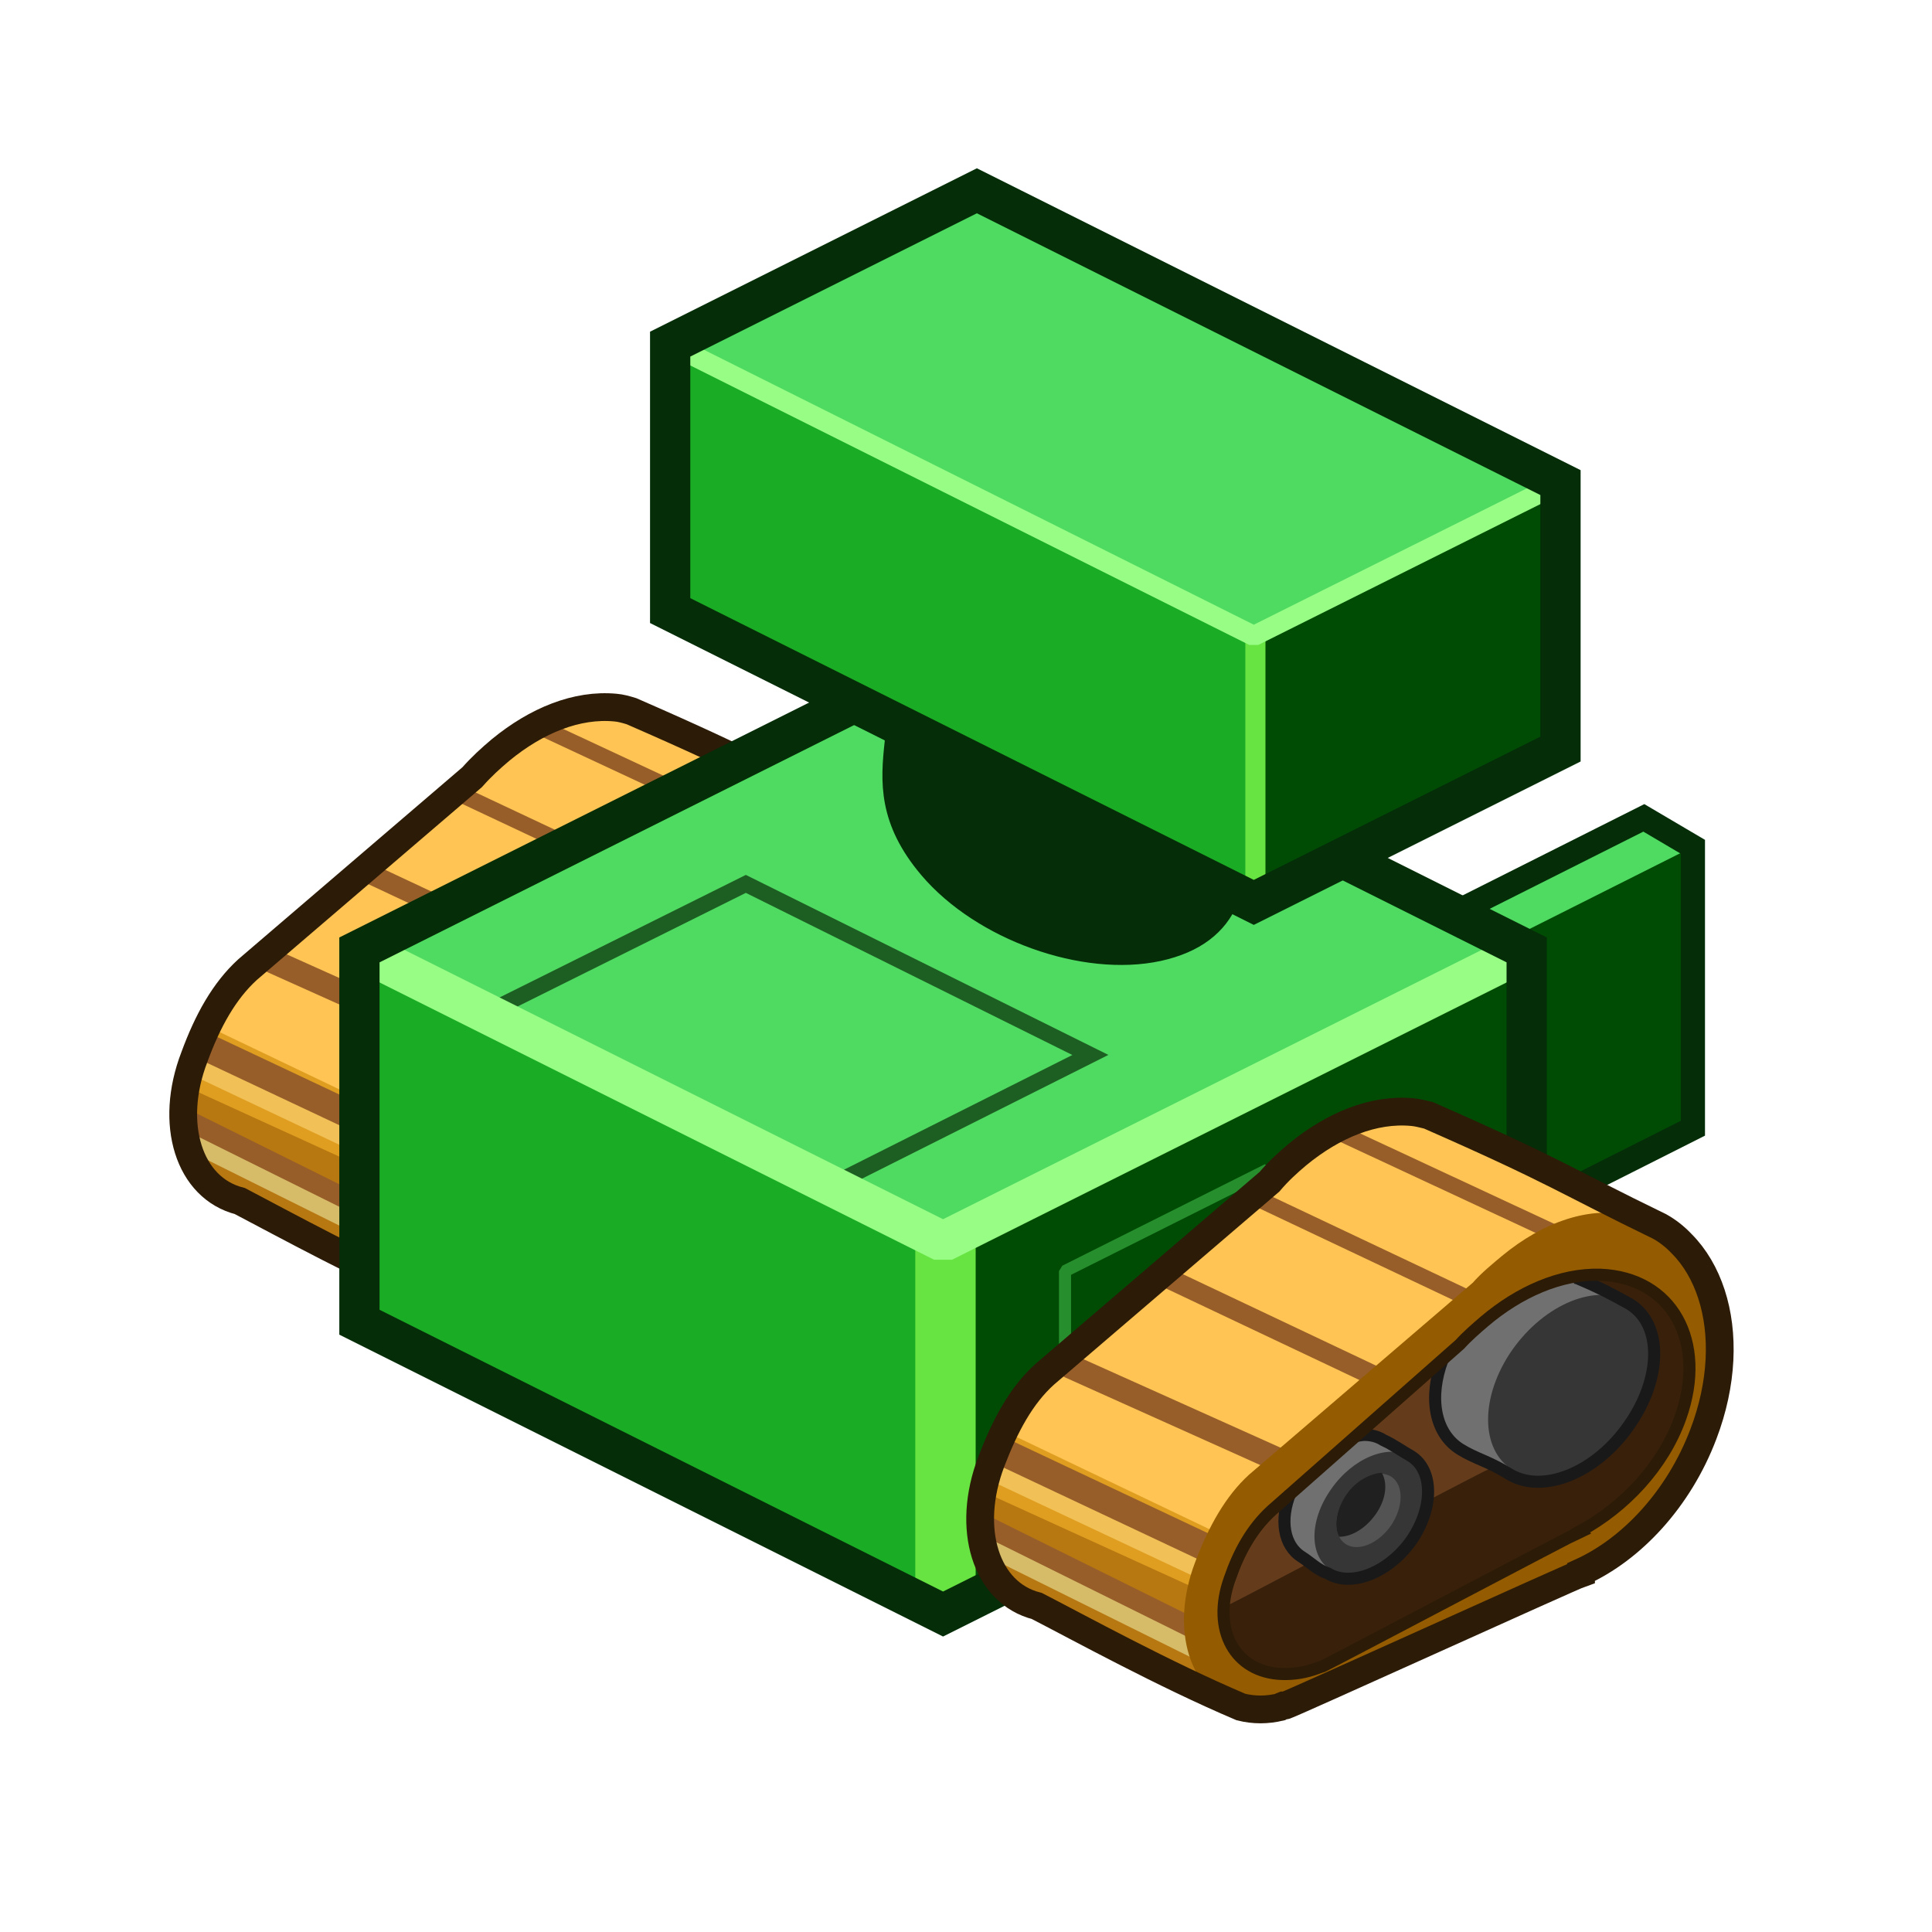 <?xml version="1.0" encoding="UTF-8" standalone="no"?>

<svg xmlns:svg="http://www.w3.org/2000/svg" xmlns="http://www.w3.org/2000/svg" version="1.0" width="100%" height="100%" viewBox="0 0 48 48" id="svg2985" style="display:inline">
<defs id="defs3"/>
<g id="layer3" style="display:inline">
<g id="g2451">
<path d="M 15.29,17.58 C 15.42,17.59 15.56,17.63 15.69,17.67 C 18.9,19.07 19.06,19.27 21.43,20.42 C 21.63,20.54 21.81,20.68 21.98,20.85 C 22.31,21.18 22.56,21.61 22.72,22.09 C 23.03,23.08 22.99,24.31 22.52,25.58 C 21.91,27.18 20.73,28.43 19.48,29.01 L 19.48,29.04 C 19.22,29.13 12.4,32.22 12.14,32.32 C 12.12,32.32 12.09,32.31 12.07,32.32 C 12.05,32.32 12.03,32.34 12.01,32.35 C 11.67,32.43 11.35,32.43 11.03,32.36 C 9.09,31.53 7.01,30.39 5.96,29.84 C 4.69,29.52 4.19,27.92 4.83,26.26 C 5.16,25.36 5.57,24.62 6.15,24.09 L 11.73,19.31 C 11.96,19.05 12.19,18.84 12.44,18.63 C 13.33,17.9 14.33,17.49 15.29,17.58 z" id="p3881-5-2-4-3-07-8" style="fill:#ffc453;fill-opacity:1;fill-rule:nonzero;stroke:none;marker:none;visibility:visible;display:inline;overflow:visible;enable-background:accumulate"/>
<path d="M 12.58,26.49 L 6.79,23.89" id="p4080-79-8-3-8" style="fill:none;stroke:#975e29;stroke-width:0.60;stroke-linecap:round;stroke-linejoin:miter;stroke-miterlimit:4;stroke-dasharray:none;stroke-opacity:1"/>
<path d="M 14.63,24.26 L 9.15,21.69" id="p4082-5-3-6-5" style="fill:none;stroke:#975e29;stroke-width:0.5;stroke-linecap:round;stroke-linejoin:miter;stroke-miterlimit:4;stroke-dasharray:none;stroke-opacity:1"/>
<path d="M 17.11,22.4 L 11.33,19.68" id="p4084-5-3-8-1" style="fill:none;stroke:#975e29;stroke-width:0.40;stroke-linecap:butt;stroke-linejoin:miter;stroke-miterlimit:4;stroke-dasharray:none;stroke-opacity:1"/>
<path d="M 5.16,25.5 L 14.5,29.97 C 14.5,29.97 14.69,30.97 14.72,31.16 C 13.57,31.67 12.22,32.28 12.13,32.31 C 12.11,32.32 12.09,32.31 12.07,32.31 C 12.05,32.32 12.03,32.34 12,32.34 C 11.67,32.43 11.35,32.42 11.04,32.34 C 9.1,31.52 7.02,30.39 5.97,29.84 C 4.7,29.53 4.18,27.92 4.82,26.25 C 4.92,25.98 5.04,25.74 5.16,25.5 z" id="p7129-9-5" style="fill:#df9e1f;fill-opacity:1;fill-rule:nonzero;stroke:none;marker:none;visibility:visible;display:inline;overflow:visible;enable-background:accumulate"/>
<path d="M 10.42,29 L 4.86,26.37" id="p4078-2-4-8-0-2" style="fill:none;stroke:#f1c057;stroke-width:0.69;stroke-linecap:butt;stroke-linejoin:miter;stroke-miterlimit:4;stroke-dasharray:none;stroke-opacity:1;display:inline"/>
<path d="M 4.63,27 L 14.22,31.38 C 13.39,31.75 12.2,32.29 12.13,32.31 C 12.11,32.32 12.09,32.31 12.07,32.31 C 12.05,32.32 12.03,32.34 12,32.34 C 11.67,32.43 11.35,32.42 11.04,32.34 C 9.1,31.52 7.02,30.39 5.97,29.84 C 4.9,29.58 4.38,28.37 4.63,27 z" id="p7131-2-6" style="fill:#b77711;fill-opacity:1;fill-rule:nonzero;stroke:none;marker:none;visibility:visible;display:inline;overflow:visible;enable-background:accumulate"/>
<path d="M 10.36,31.13 L 4.63,28.28" id="p4076-6-5-6-2-9" style="fill:none;stroke:#d6bb68;stroke-width:0.5;stroke-linecap:round;stroke-linejoin:miter;stroke-miterlimit:4;stroke-dasharray:none;stroke-opacity:1;display:inline"/>
<path d="M 10.65,28.62 L 5.09,26" id="p4078-4-2-8-2" style="fill:none;stroke:#975e29;stroke-width:0.69;stroke-linecap:butt;stroke-linejoin:miter;stroke-miterlimit:4;stroke-dasharray:none;stroke-opacity:1"/>
<path d="M 10.38,30.67 L 4.66,27.83" id="p4076-2-4-5-1" style="fill:none;stroke:#975e29;stroke-width:0.5;stroke-linecap:round;stroke-linejoin:miter;stroke-miterlimit:4;stroke-dasharray:none;stroke-opacity:1"/>
<path d="M 19.37,20.84 L 13.52,18.11" id="p4084-9-2-2-2-8" style="fill:none;stroke:#975e29;stroke-width:0.40;stroke-linecap:round;stroke-linejoin:miter;stroke-miterlimit:4;stroke-dasharray:none;stroke-opacity:1;display:inline"/>
<path d="M 15.29,17.58 C 15.42,17.59 15.56,17.63 15.69,17.67 C 18.9,19.07 19.06,19.27 21.43,20.42 C 21.63,20.54 21.81,20.68 21.98,20.85 C 22.31,21.18 22.56,21.61 22.72,22.09 C 23.03,23.08 22.99,24.31 22.52,25.58 C 21.91,27.18 20.73,28.43 19.48,29.01 L 19.48,29.04 C 19.22,29.13 12.4,32.22 12.14,32.32 C 12.12,32.32 12.09,32.31 12.07,32.32 C 12.05,32.32 12.03,32.34 12.01,32.35 C 11.67,32.43 11.35,32.43 11.03,32.36 C 9.09,31.53 7.01,30.39 5.96,29.84 C 4.69,29.52 4.19,27.92 4.83,26.26 C 5.16,25.36 5.57,24.62 6.15,24.09 L 11.73,19.31 C 11.96,19.05 12.19,18.84 12.44,18.63 C 13.33,17.9 14.33,17.49 15.29,17.58 z" id="p3881-5-2-4-3-0-5-6" style="fill:none;stroke:#2c1b06;stroke-width:0.69;stroke-linecap:butt;stroke-linejoin:miter;marker:none;stroke-miterlimit:4;stroke-dasharray:none;stroke-dashoffset:0;stroke-opacity:1;visibility:visible;display:inline;overflow:visible;enable-background:accumulate"/>
</g>
<g id="g2468">
<path d="M 40.84,20.32 C 40.89,20.35 41.99,21 42.06,21.04 L 42.06,28.03 L 35.91,31.13 C 35.83,31.08 34.75,30.44 34.69,30.41 L 34.69,23.41 L 40.84,20.32 z" id="p4502-0-2-5-2" style="fill:#4fda61;fill-opacity:1;stroke:none;display:inline"/>
<path d="M 42.06,21.04 L 42.06,28.03 L 35.91,31.13 L 35.91,24.13 L 42.06,21.04 L 42.06,21.04 z" id="p4502-0-16-1" style="fill:#004c05;fill-opacity:1;stroke:none;display:inline"/>
<path d="M 40.84,20.32 C 40.89,20.35 41.99,21 42.06,21.04 L 42.06,28.03 L 35.91,31.13 C 35.83,31.08 34.75,30.44 34.69,30.41 L 34.69,23.41 L 40.84,20.32 z" id="p4502-0-2-5-1-3" style="fill:none;stroke:#042d08;stroke-width:0.60;stroke-linecap:round;stroke-linejoin:miter;marker:none;stroke-miterlimit:4;stroke-dasharray:none;stroke-dashoffset:0;stroke-opacity:1;visibility:visible;display:inline;overflow:visible;enable-background:accumulate"/>
</g>
<path d="M 23.43,16.35 L 37.93,23.6 C 37.93,26.87 37.93,29.87 37.93,32.85 L 23.43,40.1 L 8.93,32.85 C 8.93,29.82 8.93,26.09 8.93,23.6 L 23.43,16.35 z" id="p2993-7-4-6" style="fill:#1bac25;fill-opacity:1;stroke:none;display:inline"/>
<path d="M 32.99,21.14 L 37.93,23.61 L 37.93,32.86 L 23.49,40.07 L 23.49,28.95 L 32.99,21.14 z" id="p4502-88-3" style="fill:#004c05;fill-opacity:1;stroke:none"/>
<path d="M 23.43,30.85 L 37.93,23.6 L 23.43,16.35 L 8.93,23.6 L 23.43,30.85 z" id="p2993-7-9-85-8" style="fill:#4fda61;fill-opacity:1;stroke:none;display:inline"/>
<path d="M 23.49,31 L 23.49,39.94" id="p3111-7-9" style="fill:none;stroke:#67e442;stroke-width:1.5;stroke-linecap:butt;stroke-linejoin:miter;stroke-miterlimit:4;stroke-dasharray:none;stroke-opacity:1"/>
<path d="M 18.53,21.96 L 27.09,26.21 L 20.62,29.46 L 12.06,25.18 L 18.53,21.96 L 18.53,21.96 z" id="p2993-7-9-7-2-4" style="fill:none;stroke:#1d5f22;stroke-width:0.40;stroke-miterlimit:4;stroke-dasharray:none;stroke-opacity:1;display:inline"/>
<path d="M 8.93,23.6 L 23.43,30.85 L 37.93,23.6" id="p2993-7-9-4-2-9" style="fill:none;stroke:#97fd85;stroke-linejoin:bevel;stroke-opacity:1;display:inline"/>
<path d="M 31.49,32.01 L 31.49,29.06 L 26.46,31.58 L 26.46,34.01" id="p4705-2-7" style="fill:none;stroke:#278e2e;stroke-width:0.30;stroke-linecap:butt;stroke-linejoin:bevel;stroke-miterlimit:4;stroke-dasharray:none;stroke-opacity:1"/>
<path d="M 23.43,16.35 L 37.93,23.6 C 37.93,26.87 37.93,29.87 37.93,32.85 L 23.43,40.1 L 8.93,32.85 C 8.93,29.82 8.93,26.09 8.93,23.6 L 23.43,16.35 z" id="p2993-7-3-0-2" style="fill:none;stroke:#042d08;stroke-opacity:1;display:inline"/>
<path d="M 24.84,15.02 C 26.57,14.94 28.65,15.81 29.78,17.14 C 30.77,18.32 30.97,19.43 30.53,20.17 C 30.88,21.84 30.59,23.18 28.78,23.58 C 26.94,23.98 24.41,23.07 23.12,21.55 C 22.12,20.37 22.17,19.43 22.28,18.44 C 22.34,16.61 22.3,15.51 24.12,15.11 C 24.35,15.06 24.59,15.03 24.84,15.02 L 24.84,15.02 z" id="p4109-9-7" style="fill:#042d08;fill-opacity:1;fill-rule:nonzero;stroke:#042d08;stroke-width:0.60;stroke-linecap:round;stroke-linejoin:miter;marker:none;stroke-miterlimit:4;stroke-dasharray:none;stroke-dashoffset:0;stroke-opacity:1;visibility:visible;display:inline;overflow:visible;enable-background:accumulate"/>
<path d="M 24.27,4.74 L 38.77,11.99 C 38.77,14.66 38.77,17.26 38.77,18.61 L 31.15,22.42 L 16.65,15.17 C 16.65,12.92 16.65,10.22 16.65,8.55 L 24.27,4.74 z" id="p2993-7-9-8-7-2" style="fill:#1bac25;fill-opacity:1;stroke:none;display:inline"/>
<path d="M 35.49,10.33 L 38.77,11.99 L 38.77,18.61 L 31.18,22.42 L 31.18,14.36 L 31.09,14.05 L 35.49,10.33 z" id="p4170-3-4" style="fill:#004c05;fill-opacity:1;stroke:none"/>
<path d="M 31.19,15.82 L 31.19,22.05" id="p5148-5-1" style="fill:none;stroke:#67e442;stroke-width:0.5;stroke-linecap:butt;stroke-linejoin:miter;marker:none;stroke-miterlimit:4;stroke-dasharray:none;stroke-dashoffset:0;stroke-opacity:1;visibility:visible;display:inline;overflow:visible;enable-background:accumulate"/>
<path d="M 24.28,4.74 L 38.78,11.99 L 31.15,15.8 L 16.65,8.55 L 24.28,4.74 z" id="p2993-7-9-8-8-7-2" style="fill:#4fda61;fill-opacity:1;stroke:none;display:inline"/>
<path d="M 38.78,11.99 L 31.15,15.8 L 16.65,8.55" id="p2993-7-9-8-8-57-8-6" style="fill:none;stroke:#97fd85;stroke-width:0.5;stroke-linecap:butt;stroke-linejoin:bevel;marker:none;stroke-miterlimit:4;stroke-dasharray:none;stroke-dashoffset:0;stroke-opacity:1;visibility:visible;display:inline;overflow:visible;enable-background:accumulate"/>
<path d="M 24.27,4.74 L 38.77,11.99 C 38.77,14.66 38.77,17.26 38.77,18.61 L 31.15,22.42 L 16.65,15.17 C 16.65,12.92 16.65,10.22 16.65,8.55 L 24.27,4.74 z" id="p2993-7-9-8-2-7-8" style="fill:none;stroke:#042d08;stroke-width:1;stroke-linecap:butt;stroke-linejoin:miter;marker:none;stroke-miterlimit:4;stroke-dasharray:none;stroke-dashoffset:0;stroke-opacity:1;visibility:visible;display:inline;overflow:visible;enable-background:accumulate"/>
<g id="g2497">
<path d="M 35.09,27.63 C 35.22,27.64 35.36,27.68 35.49,27.71 C 38.7,29.12 38.86,29.32 41.23,30.47 C 41.43,30.58 41.62,30.73 41.78,30.9 C 42.11,31.23 42.36,31.66 42.52,32.15 C 42.84,33.13 42.8,34.37 42.32,35.63 C 41.71,37.24 40.54,38.49 39.28,39.06 L 39.28,39.09 C 39.02,39.18 32.2,42.28 31.94,42.37 C 31.92,42.38 31.9,42.37 31.88,42.37 C 31.85,42.38 31.83,42.4 31.81,42.41 C 31.48,42.49 31.15,42.49 30.83,42.41 C 28.9,41.59 26.81,40.44 25.76,39.9 C 24.49,39.58 23.99,37.98 24.63,36.31 C 24.97,35.42 25.37,34.67 25.96,34.14 L 31.54,29.36 C 31.76,29.1 31.99,28.89 32.24,28.68 C 33.13,27.95 34.13,27.54 35.09,27.63 z" id="p3881-5-2-4-3-4" style="fill:#ffc453;fill-opacity:1;fill-rule:nonzero;stroke:none;marker:none;visibility:visible;display:inline;overflow:visible;enable-background:accumulate"/>
<path d="M 32.38,36.55 L 26.59,33.95" id="p4080-79-8-34" style="fill:none;stroke:#975e29;stroke-width:0.60;stroke-linecap:round;stroke-linejoin:miter;stroke-miterlimit:4;stroke-dasharray:none;stroke-opacity:1"/>
<path d="M 34.43,34.32 L 28.96,31.73" id="p4082-5-3-1" style="fill:none;stroke:#975e29;stroke-width:0.5;stroke-linecap:round;stroke-linejoin:miter;stroke-miterlimit:4;stroke-dasharray:none;stroke-opacity:1"/>
<path d="M 36.91,32.46 L 31.14,29.73" id="p4084-5-3-5" style="fill:none;stroke:#975e29;stroke-width:0.40;stroke-linecap:butt;stroke-linejoin:miter;stroke-miterlimit:4;stroke-dasharray:none;stroke-opacity:1"/>
<path d="M 24.96,35.56 L 34.31,40.03 C 34.31,40.03 34.49,41.03 34.52,41.21 C 33.38,41.73 32.02,42.34 31.93,42.37 C 31.91,42.38 31.89,42.36 31.87,42.37 C 31.85,42.38 31.83,42.4 31.81,42.4 C 31.47,42.49 31.15,42.48 30.84,42.4 C 28.9,41.58 26.82,40.45 25.77,39.9 C 24.51,39.58 23.99,37.98 24.62,36.31 C 24.72,36.04 24.84,35.8 24.96,35.56 z" id="p7129-1" style="fill:#df9e1f;fill-opacity:1;fill-rule:nonzero;stroke:none;marker:none;visibility:visible;display:inline;overflow:visible;enable-background:accumulate"/>
<path d="M 30.23,39.05 L 24.66,36.43" id="p4078-2-4-8-00" style="fill:none;stroke:#f1c057;stroke-width:0.69;stroke-linecap:butt;stroke-linejoin:miter;stroke-miterlimit:4;stroke-dasharray:none;stroke-opacity:1;display:inline"/>
<path d="M 24.43,37.06 L 34.02,41.43 C 33.19,41.81 32,42.34 31.93,42.37 C 31.91,42.38 31.89,42.36 31.87,42.37 C 31.85,42.38 31.83,42.4 31.81,42.4 C 31.47,42.49 31.15,42.48 30.84,42.4 C 28.9,41.58 26.82,40.45 25.77,39.9 C 24.7,39.63 24.18,38.43 24.43,37.06 z" id="p7131-28" style="fill:#b77711;fill-opacity:1;fill-rule:nonzero;stroke:none;marker:none;visibility:visible;display:inline;overflow:visible;enable-background:accumulate"/>
<path d="M 30.16,41.18 L 24.43,38.34" id="p4076-6-5-6-6" style="fill:none;stroke:#d6bb68;stroke-width:0.5;stroke-linecap:round;stroke-linejoin:miter;stroke-miterlimit:4;stroke-dasharray:none;stroke-opacity:1;display:inline"/>
<path d="M 30.45,38.68 L 24.89,36.06" id="p4078-4-2-5" style="fill:none;stroke:#975e29;stroke-width:0.69;stroke-linecap:butt;stroke-linejoin:miter;stroke-miterlimit:4;stroke-dasharray:none;stroke-opacity:1"/>
<path d="M 30.19,40.73 L 24.46,37.89" id="p4076-2-4-0" style="fill:none;stroke:#975e29;stroke-width:0.5;stroke-linecap:round;stroke-linejoin:miter;stroke-miterlimit:4;stroke-dasharray:none;stroke-opacity:1"/>
<path d="M 39.18,30.89 L 33.32,28.16" id="p4084-9-2-2-9" style="fill:none;stroke:#975e29;stroke-width:0.40;stroke-linecap:round;stroke-linejoin:miter;stroke-miterlimit:4;stroke-dasharray:none;stroke-opacity:1;display:inline"/>
<path d="M 31.8,42.41 C 31.47,42.49 31.14,42.49 30.82,42.41 C 29.55,42.1 29.06,40.48 29.69,38.82 C 30.03,37.92 30.45,37.17 31.03,36.64 L 36.59,31.87 C 36.81,31.62 37.07,31.41 37.32,31.2 C 38.34,30.36 39.51,29.94 40.57,30.21 C 42.49,30.69 43.26,33.12 42.3,35.64 C 41.69,37.25 40.52,38.48 39.27,39.05 L 39.28,39.08 C 39.02,39.17 32.19,42.28 31.93,42.37 C 31.91,42.38 31.89,42.38 31.87,42.39 C 31.85,42.4 31.82,42.4 31.8,42.41 L 31.8,42.41 z" id="p3881-5-2-4-0" style="fill:#945b00;fill-opacity:1;fill-rule:nonzero;stroke:none;marker:none;visibility:visible;display:inline;overflow:visible;enable-background:accumulate"/>
<path d="M 35.09,27.63 C 35.22,27.64 35.36,27.68 35.49,27.71 C 38.7,29.12 38.86,29.32 41.23,30.47 C 41.43,30.58 41.62,30.73 41.78,30.9 C 42.11,31.23 42.36,31.66 42.52,32.15 C 42.84,33.13 42.8,34.37 42.32,35.63 C 41.71,37.24 40.54,38.49 39.28,39.06 L 39.28,39.09 C 39.02,39.18 32.2,42.28 31.94,42.37 C 31.92,42.38 31.9,42.37 31.88,42.37 C 31.85,42.38 31.83,42.4 31.81,42.41 C 31.48,42.49 31.15,42.49 30.83,42.41 C 28.9,41.59 26.81,40.44 25.76,39.9 C 24.49,39.58 23.99,37.98 24.63,36.31 C 24.97,35.42 25.37,34.67 25.96,34.14 L 31.54,29.36 C 31.76,29.1 31.99,28.89 32.24,28.68 C 33.13,27.95 34.13,27.54 35.09,27.63 z" id="p3881-5-2-4-3-0-9" style="fill:none;stroke:#2c1b06;stroke-width:0.69;stroke-linecap:butt;stroke-linejoin:miter;marker:none;stroke-miterlimit:4;stroke-dasharray:none;stroke-dashoffset:0;stroke-opacity:1;visibility:visible;display:inline;overflow:visible;enable-background:accumulate"/>
<path d="M 32.74,41.44 C 32.45,41.55 32.15,41.6 31.85,41.59 C 30.68,41.55 30.1,40.49 30.55,39.23 C 30.78,38.56 31.1,37.98 31.59,37.53 L 36.27,33.4 C 36.45,33.2 36.67,33.01 36.88,32.83 C 37.74,32.1 38.77,31.64 39.76,31.67 C 41.54,31.74 42.42,33.33 41.75,35.22 C 41.32,36.43 40.35,37.45 39.26,38.04 L 39.27,38.05 C 39.04,38.15 33.08,41.3 32.86,41.4 C 32.84,41.41 32.82,41.41 32.8,41.42 C 32.78,41.43 32.76,41.43 32.74,41.44 L 32.74,41.44 z" id="p3881-5-2-4-6-2" style="fill:#39200b;fill-opacity:1;fill-rule:nonzero;stroke:none;marker:none;visibility:visible;display:inline;overflow:visible;enable-background:accumulate"/>
<path d="M 39.59,31.68 C 39.75,32.25 39.72,32.93 39.46,33.65 C 39.04,34.86 38.06,35.88 36.96,36.46 L 36.99,36.5 C 36.76,36.59 30.81,39.74 30.59,39.84 C 30.57,39.85 30.54,39.86 30.52,39.87 C 30.51,39.88 30.48,39.86 30.46,39.87 C 30.45,39.87 30.44,39.87 30.43,39.87 C 30.45,39.66 30.48,39.47 30.56,39.25 C 30.79,38.57 31.1,37.98 31.59,37.53 L 36.27,33.4 C 36.46,33.19 36.66,33.02 36.87,32.84 C 37.68,32.15 38.65,31.7 39.59,31.68 z" id="p3881-5-2-4-6-7-8" style="fill:#643c1c;fill-opacity:1;fill-rule:nonzero;stroke:none;marker:none;visibility:visible;display:inline;overflow:visible;enable-background:accumulate"/>
<path d="M 39.15,31.75 C 39.18,31.76 39.21,31.76 39.24,31.78 C 39.69,31.97 39.99,32.12 40.49,32.4 C 41.32,32.91 41.29,34.26 40.46,35.43 C 39.64,36.6 38.32,37.13 37.49,36.62 C 36.96,36.29 36.67,36.25 36.27,36 C 35.64,35.6 35.49,34.71 35.84,33.78 L 36.27,33.4 C 36.46,33.19 36.66,33.02 36.87,32.84 C 37.55,32.26 38.36,31.87 39.15,31.75 z" id="p3881-7-2-2-0" style="fill:#707070;fill-opacity:1;fill-rule:nonzero;stroke:none;marker:none;visibility:visible;display:inline;overflow:visible;enable-background:accumulate"/>
<path d="M 37.58,36.52 C 38.38,37.02 39.69,36.49 40.49,35.34 C 41.30,34.19 41.30,32.86 40.49,32.36 C 39.68,31.86 38.38,32.39 37.57,33.54 C 36.77,34.69 36.77,36.02 37.58,36.52 L 37.58,36.52 z" id="p3881-7-2-69" style="fill:#363636;fill-opacity:1;fill-rule:nonzero;stroke:none;marker:none;visibility:visible;display:inline;overflow:visible;enable-background:accumulate"/>
<path d="M 39.15,31.75 C 39.18,31.76 39.21,31.76 39.24,31.78 C 39.69,31.97 39.99,32.12 40.49,32.4 C 41.32,32.91 41.29,34.26 40.46,35.43 C 39.64,36.6 38.32,37.13 37.49,36.62 C 36.96,36.29 36.67,36.25 36.27,36 C 35.64,35.6 35.49,34.71 35.84,33.78" id="p3881-7-2-2-4-0" style="fill:none;stroke:#191919;stroke-width:0.30;stroke-linecap:butt;stroke-linejoin:miter;marker:none;stroke-miterlimit:4;stroke-dasharray:none;stroke-dashoffset:0;stroke-opacity:1;visibility:visible;display:inline;overflow:visible;enable-background:accumulate"/>
<path d="M 33.9,35.65 C 34.07,35.65 34.23,35.69 34.37,35.78 C 34.63,35.9 34.83,36.05 35.06,36.18 C 35.62,36.53 35.62,37.47 35.06,38.28 C 34.49,39.08 33.56,39.44 32.99,39.09 C 32.74,39.01 32.56,38.82 32.34,38.68 C 31.89,38.4 31.79,37.75 32.06,37.09 L 33.68,35.68 C 33.75,35.67 33.83,35.65 33.9,35.65 z" id="p3881-7-2-6-3-0" style="fill:#707070;fill-opacity:1;fill-rule:nonzero;stroke:none;marker:none;visibility:visible;display:inline;overflow:visible;enable-background:accumulate"/>
<path d="M 33.07,39.01 C 33.61,39.34 34.50,38.98 35.04,38.20 C 35.59,37.43 35.59,36.53 35.05,36.19 C 34.50,35.86 33.61,36.22 33.07,37.00 C 32.52,37.78 32.52,38.67 33.07,39.01 L 33.07,39.01 z" id="p3881-7-2-6-6" style="fill:#363636;fill-opacity:1;fill-rule:nonzero;stroke:none;marker:none;visibility:visible;display:inline;overflow:visible;enable-background:accumulate"/>
<path d="M 33.68,35.68 C 33.75,35.67 33.83,35.65 33.9,35.65 C 34.07,35.65 34.23,35.69 34.37,35.78 C 34.63,35.9 34.83,36.05 35.06,36.18 C 35.62,36.53 35.62,37.47 35.06,38.28 C 34.49,39.08 33.56,39.44 32.99,39.09 C 32.74,39.01 32.56,38.82 32.34,38.68 C 31.89,38.4 31.79,37.75 32.06,37.09" id="p3881-7-2-6-3-8-2" style="fill:none;stroke:#191919;stroke-width:0.30;stroke-linecap:butt;stroke-linejoin:miter;marker:none;stroke-miterlimit:4;stroke-dasharray:none;stroke-dashoffset:0;stroke-opacity:1;visibility:visible;display:inline;overflow:visible;enable-background:accumulate"/>
<path d="M 32.74,41.44 C 32.45,41.55 32.15,41.6 31.85,41.59 C 30.68,41.55 30.1,40.49 30.55,39.23 C 30.78,38.56 31.1,37.98 31.59,37.53 L 36.27,33.4 C 36.45,33.2 36.67,33.01 36.88,32.83 C 37.74,32.1 38.77,31.64 39.76,31.67 C 41.54,31.74 42.42,33.33 41.75,35.22 C 41.32,36.43 40.35,37.45 39.26,38.04 L 39.27,38.05 C 39.04,38.15 33.08,41.3 32.86,41.4 C 32.84,41.41 32.82,41.41 32.8,41.42 C 32.78,41.43 32.76,41.43 32.74,41.44 L 32.74,41.44 z" id="p3881-5-2-4-6-5-5" style="fill:none;stroke:#2c1b06;stroke-width:0.30;stroke-linecap:butt;stroke-linejoin:miter;marker:none;stroke-miterlimit:4;stroke-dasharray:none;stroke-dashoffset:0;stroke-opacity:1;visibility:visible;display:inline;overflow:visible;enable-background:accumulate"/>
<path d="M 33.43,38.36 C 33.73,38.56 34.24,38.36 34.56,37.90 C 34.87,37.44 34.88,36.90 34.57,36.69 C 34.26,36.49 33.76,36.70 33.44,37.16 C 33.12,37.62 33.12,38.15 33.43,38.36 L 33.43,38.36 z" id="p3881-7-3-1-5-5-7" style="fill:#535353;fill-opacity:1;fill-rule:nonzero;stroke:none;marker:none;visibility:visible;display:inline;overflow:visible;enable-background:accumulate"/>
<path d="M 34.33,36.59 C 34.48,36.85 34.44,37.25 34.18,37.62 C 33.94,37.96 33.60,38.17 33.30,38.18 C 33.29,38.18 33.28,38.18 33.27,38.18 C 33.13,37.92 33.20,37.48 33.46,37.12 C 33.69,36.79 34.04,36.61 34.33,36.59 z" id="p3881-7-3-1-6-5-5-5" style="fill:#202020;fill-opacity:1;fill-rule:nonzero;stroke:none;marker:none;visibility:visible;display:inline;overflow:visible;enable-background:accumulate"/>
</g>
</g>
</svg>

